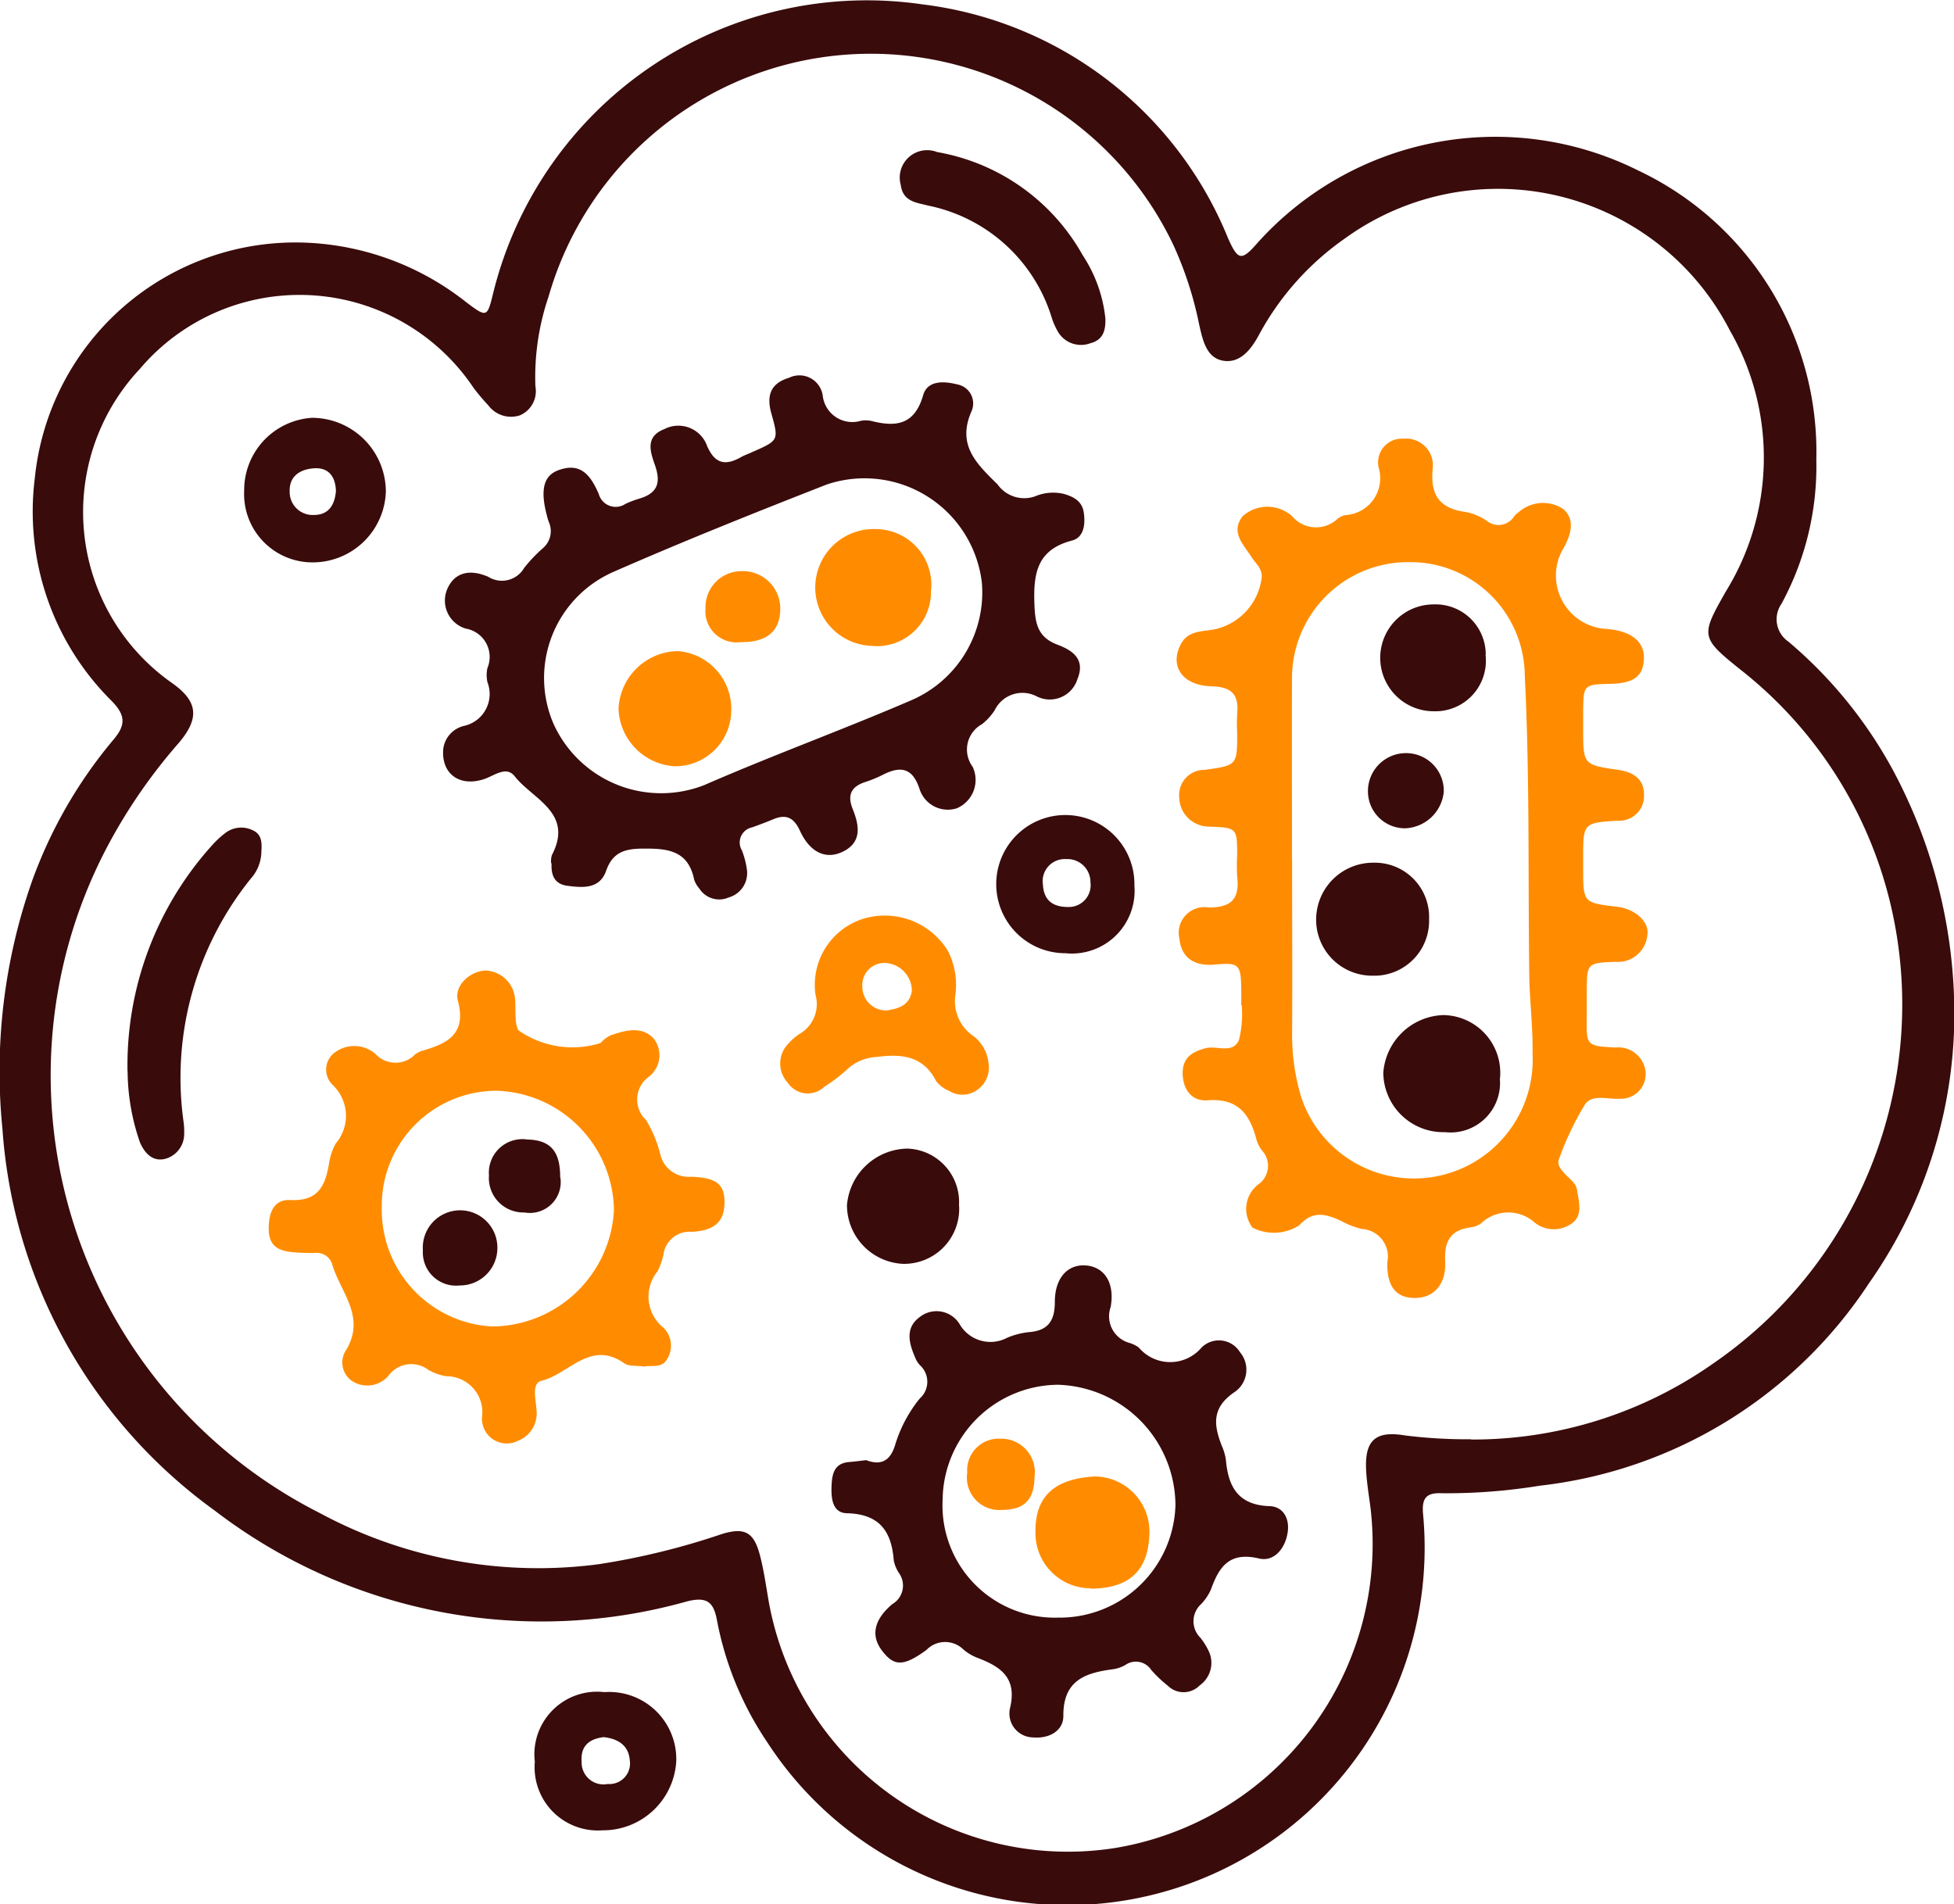<svg xmlns="http://www.w3.org/2000/svg" width="38.036" height="37.066" viewBox="0 0 38.036 37.066">
  <g id="Group_205" data-name="Group 205" transform="translate(-1551.783 -323.534)">
    <path id="Path_1328" data-name="Path 1328" d="M1587.139,332.478a5.615,5.615,0,0,1-.678,2.809.527.527,0,0,0,.135.737,8.677,8.677,0,0,1,2.25,2.927,10.031,10.031,0,0,1,.968,3.848,9.114,9.114,0,0,1-1.653,5.718,8.851,8.851,0,0,1-6.406,3.937,11.307,11.307,0,0,1-1.89.147c-.319-.017-.414.089-.379.426a6.959,6.959,0,0,1-12.769,4.419,6.348,6.348,0,0,1-.979-2.379c-.066-.355-.2-.455-.578-.362a10.454,10.454,0,0,1-9.2-1.769,10.014,10.014,0,0,1-4.13-7.433,11.169,11.169,0,0,1,.575-4.813,9.027,9.027,0,0,1,1.584-2.755c.25-.294.24-.485-.047-.771a5.193,5.193,0,0,1-1.482-4.317,5.1,5.1,0,0,1,5.285-4.589,5.373,5.373,0,0,1,3.1,1.148c.418.317.421.312.54-.174a7.491,7.491,0,0,1,8.353-5.613,7.384,7.384,0,0,1,5.949,4.55c.192.434.262.448.56.109a6.222,6.222,0,0,1,7.423-1.426,6.054,6.054,0,0,1,3.469,5.626m-6.722,19.077a8.14,8.14,0,0,0,4.736-1.495,8.474,8.474,0,0,0,3.511-8.547,8.221,8.221,0,0,0-3-4.943c-.785-.628-.774-.661-.291-1.515a4.962,4.962,0,0,0,.084-5.087,5.075,5.075,0,0,0-7.483-1.8,5.431,5.431,0,0,0-1.681,1.878c-.147.276-.366.572-.709.508-.323-.061-.39-.408-.458-.7a7.01,7.01,0,0,0-.513-1.573,6.523,6.523,0,0,0-12.151,1.024,4.859,4.859,0,0,0-.257,1.748.512.512,0,0,1-.3.565.551.551,0,0,1-.616-.193,4.046,4.046,0,0,1-.287-.34,4.075,4.075,0,0,0-6.5-.366,4.065,4.065,0,0,0,.615,6.1c.519.361.559.688.149,1.173a10.611,10.611,0,0,0-1.3,1.848A9.546,9.546,0,0,0,1558,352.982a8.969,8.969,0,0,0,5.437,1,14.119,14.119,0,0,0,2.391-.585c.446-.139.627-.042.745.4.069.26.109.527.154.793a5.915,5.915,0,0,0,6.789,4.912,6,6,0,0,0,4.947-6.6c-.032-.254-.076-.507-.088-.762-.026-.568.183-.761.754-.665a9.772,9.772,0,0,0,1.29.075" fill="#3a0b0b"/>
    <path id="Path_1329" data-name="Path 1329" d="M1562.192,357.815a1.22,1.22,0,0,1,1.355-1.343,1.307,1.307,0,0,1,1.4,1.342,1.427,1.427,0,0,1-1.435,1.348,1.231,1.231,0,0,1-1.317-1.347m1.339-.467c-.3.037-.452.187-.429.481a.425.425,0,0,0,.509.431.4.4,0,0,0,.428-.461c-.022-.3-.241-.421-.508-.451" fill="#3a0b0b"/>
    <path id="Path_1330" data-name="Path 1330" d="M1575.945,343.1c0-.109,0-.217,0-.325-.009-.472-.048-.508-.512-.465-.409.037-.654-.139-.691-.5a.5.5,0,0,1,.572-.611c.46,0,.6-.187.551-.609a3.621,3.621,0,0,1,0-.4c0-.545,0-.545-.565-.566a.581.581,0,0,1-.563-.574.489.489,0,0,1,.492-.53c.638-.087.638-.09.636-.727a3.6,3.6,0,0,1,0-.363c.036-.371-.1-.526-.5-.537-.563-.015-.811-.384-.607-.8.13-.27.39-.266.623-.3a1.174,1.174,0,0,0,.963-1.03c.006-.168-.121-.262-.2-.386-.151-.242-.414-.475-.174-.793a.723.723,0,0,1,.962-.005.609.609,0,0,0,.893.048.372.372,0,0,1,.146-.066.719.719,0,0,0,.65-.919.461.461,0,0,1,.479-.568.521.521,0,0,1,.572.578c-.053.516.133.781.645.849a1.088,1.088,0,0,1,.408.171.36.36,0,0,0,.531-.085.383.383,0,0,1,.088-.082.714.714,0,0,1,.866-.064c.263.219.134.556-.023.818a1.041,1.041,0,0,0,.816,1.514c.513.027.792.236.78.581s-.2.48-.643.491c-.533.013-.535.015-.539.552v.324c0,.7,0,.7.69.8.284.04.5.183.494.488a.481.481,0,0,1-.516.5c-.67.043-.669.049-.668.733v.2c0,.664,0,.664.663.743.347.042.63.291.586.551a.576.576,0,0,1-.615.521c-.561.018-.562.029-.565.574,0,.163,0,.324,0,.486-.009.573-.01.578.561.607a.534.534,0,0,1,.548.329.481.481,0,0,1-.457.669c-.237.017-.546-.1-.69.116a5.884,5.884,0,0,0-.5,1.051c-.052.125.051.228.137.318s.192.162.212.289c.035.224.115.491-.09.644a.6.6,0,0,1-.725,0,.77.77,0,0,0-1.057.011.456.456,0,0,1-.188.073c-.4.048-.528.268-.507.665.023.448-.225.711-.589.711s-.552-.223-.536-.7a.538.538,0,0,0-.5-.644,1.743,1.743,0,0,1-.413-.162c-.285-.131-.541-.2-.8.09a.914.914,0,0,1-.912.046.6.6,0,0,1,.11-.839.439.439,0,0,0,.069-.668.634.634,0,0,1-.105-.217c-.129-.488-.363-.8-.948-.754-.3.025-.481-.2-.486-.526,0-.309.187-.417.443-.487.221-.06.535.12.654-.164a2.125,2.125,0,0,0,.053-.678Zm.98-2.831h.01c0,1.146.006,2.291,0,3.436a4.176,4.176,0,0,0,.18,1.194,2.312,2.312,0,0,0,4.5-.862c.01-.514-.058-1.022-.064-1.534-.025-1.939.011-3.877-.087-5.816a2.227,2.227,0,0,0-2.252-2.211,2.26,2.26,0,0,0-2.279,2.237c-.005,1.185,0,2.371,0,3.556" fill="#ff8c00"/>
    <path id="Path_1331" data-name="Path 1331" d="M1562.512,340.341a.417.417,0,0,1,.013-.16c.432-.826-.369-1.086-.723-1.536-.166-.212-.4-.008-.6.056-.476.156-.831-.107-.791-.585a.528.528,0,0,1,.408-.453.635.635,0,0,0,.453-.848.63.63,0,0,1,0-.28.559.559,0,0,0-.423-.765.57.57,0,0,1-.368-.75c.128-.319.409-.429.805-.259a.5.5,0,0,0,.7-.172,2.943,2.943,0,0,1,.361-.381.436.436,0,0,0,.119-.514.912.912,0,0,1-.035-.116c-.138-.515-.069-.8.248-.9.432-.149.616.146.759.47a.341.341,0,0,0,.52.194,1.974,1.974,0,0,1,.263-.1c.346-.1.434-.293.316-.639-.086-.253-.214-.564.179-.717a.594.594,0,0,1,.832.331c.156.355.361.383.66.215.07-.039.148-.065.222-.1.515-.227.514-.227.366-.757-.1-.365.005-.585.348-.688a.458.458,0,0,1,.654.347.579.579,0,0,0,.738.492.543.543,0,0,1,.2,0c.482.124.849.086,1.017-.5.085-.294.41-.274.666-.209a.377.377,0,0,1,.282.507c-.3.665.081,1.027.5,1.439a.636.636,0,0,0,.734.231.9.9,0,0,1,.556-.046c.193.056.354.14.388.36s.008.487-.228.548c-.684.178-.755.64-.732,1.244.014.383.068.64.453.785.29.109.544.282.384.668a.563.563,0,0,1-.793.336.6.6,0,0,0-.819.273,1.14,1.14,0,0,1-.245.268.563.563,0,0,0-.183.829.6.6,0,0,1-.309.809.577.577,0,0,1-.719-.36c-.137-.435-.375-.471-.731-.287a2.347,2.347,0,0,1-.336.137c-.274.091-.348.255-.238.528.128.319.185.65-.206.832-.331.153-.635,0-.826-.42-.114-.246-.264-.322-.512-.218-.137.057-.276.109-.415.159a.3.3,0,0,0-.2.447,1.621,1.621,0,0,1,.1.39.492.492,0,0,1-.356.527.458.458,0,0,1-.572-.173.523.523,0,0,1-.1-.171c-.115-.571-.516-.612-1-.606-.356,0-.589.075-.714.431s-.448.332-.75.293c-.257-.032-.324-.208-.312-.437m8.376-5.461a2.3,2.3,0,0,0-3.022-1.913c-1.392.545-2.782,1.1-4.15,1.7a2.255,2.255,0,0,0-1.17,2.949,2.3,2.3,0,0,0,2.941,1.2c1.333-.582,2.7-1.078,4.038-1.655a2.286,2.286,0,0,0,1.363-2.281" fill="#3a0b0b"/>
    <path id="Path_1332" data-name="Path 1332" d="M1568.656,351.962c.339.12.481-.058.557-.32a2.66,2.66,0,0,1,.474-.886.434.434,0,0,0,.005-.646.45.45,0,0,1-.088-.135c-.125-.285-.213-.591.085-.806a.526.526,0,0,1,.782.154.692.692,0,0,0,.915.252,1.506,1.506,0,0,1,.43-.111c.373-.029.5-.225.5-.587,0-.468.25-.733.595-.711.368.023.577.339.492.809a.538.538,0,0,0,.367.7.591.591,0,0,1,.181.09.8.8,0,0,0,1.221,0,.48.48,0,0,1,.748.09.528.528,0,0,1-.124.789c-.437.307-.383.646-.225,1.045a1,1,0,0,1,.076.272c.046.525.248.871.85.891.26.008.389.233.353.5-.044.322-.266.589-.559.519-.568-.135-.773.15-.932.592a.956.956,0,0,1-.2.3.45.45,0,0,0-.008.652,1.318,1.318,0,0,1,.168.275.535.535,0,0,1-.182.65.437.437,0,0,1-.622.007,2.45,2.45,0,0,1-.322-.306.356.356,0,0,0-.5-.1.675.675,0,0,1-.227.083c-.546.071-.99.207-.984.914,0,.293-.287.447-.6.415a.465.465,0,0,1-.437-.575c.138-.584-.181-.8-.629-.971a.948.948,0,0,1-.278-.163.506.506,0,0,0-.721.007c-.453.33-.632.318-.863.016-.22-.286-.168-.6.2-.909a.418.418,0,0,0,.135-.594.687.687,0,0,1-.109-.259c-.043-.568-.281-.9-.91-.915-.289-.006-.31-.3-.3-.535s.053-.438.343-.462c.12-.01.24-.026.336-.037m3.752,3.066a2.255,2.255,0,0,0,2.263-2.19,2.358,2.358,0,0,0-2.29-2.343,2.264,2.264,0,0,0-2.242,2.232,2.185,2.185,0,0,0,2.269,2.3" fill="#3a0b0b"/>
    <path id="Path_1333" data-name="Path 1333" d="M1564.325,350.134c-.152-.021-.3,0-.387-.06-.659-.47-1.082.21-1.613.337-.2.048-.11.362-.1.556a.572.572,0,0,1-.36.613.483.483,0,0,1-.7-.457.7.7,0,0,0-.7-.8,1.057,1.057,0,0,1-.341-.122.549.549,0,0,0-.779.113.545.545,0,0,1-.671.125.436.436,0,0,1-.167-.605c.414-.656-.091-1.135-.255-1.68a.31.31,0,0,0-.337-.23,4.38,4.38,0,0,1-.444-.017c-.266-.026-.454-.116-.457-.444s.1-.586.421-.57c.55.028.683-.287.754-.72a1.154,1.154,0,0,1,.13-.381.829.829,0,0,0-.065-1.144.413.413,0,0,1,.037-.62.634.634,0,0,1,.792.013.532.532,0,0,0,.783.015.466.466,0,0,1,.145-.071c.486-.141.856-.325.685-.971-.079-.3.244-.578.537-.588a.6.6,0,0,1,.577.564c.012.12,0,.243.012.363a.58.58,0,0,0,.049.234,1.832,1.832,0,0,0,1.6.251.676.676,0,0,1,.19-.147c.283-.1.6-.189.834.044a.527.527,0,0,1-.091.765.547.547,0,0,0-.048.833,2.4,2.4,0,0,1,.28.668.565.565,0,0,0,.594.439c.505.016.661.149.656.508s-.185.54-.636.564a.511.511,0,0,0-.55.425,1.306,1.306,0,0,1-.117.344.775.775,0,0,0,.118,1.1.493.493,0,0,1,.07.605c-.1.191-.309.115-.443.15m-5.113-3.1a2.272,2.272,0,0,0,2.139,2.318,2.39,2.39,0,0,0,2.38-2.26,2.359,2.359,0,0,0-2.277-2.328,2.236,2.236,0,0,0-2.242,2.27" fill="#ff8c00"/>
    <path id="Path_1334" data-name="Path 1334" d="M1570.379,342.91a.822.822,0,0,0,.364.8.765.765,0,0,1,.283.521.53.53,0,0,1-.231.526.49.49,0,0,1-.536.012.6.6,0,0,1-.254-.193c-.255-.492-.668-.531-1.152-.468a.9.9,0,0,0-.576.239,3.325,3.325,0,0,1-.448.342.468.468,0,0,1-.711-.078.55.55,0,0,1,.018-.769.967.967,0,0,1,.214-.184.67.67,0,0,0,.308-.759,1.348,1.348,0,0,1,.926-1.48,1.442,1.442,0,0,1,1.65.623,1.464,1.464,0,0,1,.145.868m-1.332.292c.228-.033.447-.1.486-.384a.545.545,0,0,0-.5-.538.43.43,0,0,0-.464.456.461.461,0,0,0,.478.466" fill="#ff8c00"/>
    <path id="Path_1335" data-name="Path 1335" d="M1554.265,344.384a6.393,6.393,0,0,1,1.667-4.419,1.8,1.8,0,0,1,.238-.217.509.509,0,0,1,.536-.051c.2.093.17.287.163.461a.8.8,0,0,1-.2.474,6.176,6.176,0,0,0-1.314,4.73,1.3,1.3,0,0,1,.013.241.5.5,0,0,1-.36.486c-.257.069-.411-.114-.5-.316a4.278,4.278,0,0,1-.241-1.389" fill="#3a0b0b"/>
    <path id="Path_1336" data-name="Path 1336" d="M1556.536,333.08a1.41,1.41,0,0,1,1.319-1.413,1.44,1.44,0,0,1,1.439,1.438,1.425,1.425,0,0,1-1.409,1.376,1.331,1.331,0,0,1-1.349-1.4m1.786.011c-.01-.3-.158-.462-.431-.442s-.481.158-.469.453a.447.447,0,0,0,.473.455c.3,0,.407-.217.427-.466" fill="#3a0b0b"/>
    <path id="Path_1337" data-name="Path 1337" d="M1573.3,329.745c.006.221-.046.407-.289.469a.521.521,0,0,1-.633-.22,1.36,1.36,0,0,1-.128-.295,3.174,3.174,0,0,0-2.4-2.163c-.228-.06-.489-.074-.533-.4a.534.534,0,0,1,.709-.642,4.038,4.038,0,0,1,2.833,2.009,2.746,2.746,0,0,1,.442,1.24" fill="#3a0b0b"/>
    <path id="Path_1338" data-name="Path 1338" d="M1573.865,340.772a1.222,1.222,0,0,1-1.343,1.317,1.345,1.345,0,1,1,1.343-1.317m-1.278.417a.424.424,0,0,0,.422-.483.447.447,0,0,0-.471-.449.43.43,0,0,0-.454.494c.014.281.164.442.5.438" fill="#3a0b0b"/>
    <path id="Path_1339" data-name="Path 1339" d="M1570.452,346.992a1.071,1.071,0,0,1-1.1,1.143,1.145,1.145,0,0,1-1.082-1.143,1.2,1.2,0,0,1,1.181-1.1,1.042,1.042,0,0,1,1,1.1" fill="#3a0b0b"/>
    <path id="Path_1340" data-name="Path 1340" d="M1580.979,344.532a.963.963,0,0,1-1.069,1.04,1.168,1.168,0,0,1-1.2-1.159,1.212,1.212,0,0,1,1.171-1.12,1.124,1.124,0,0,1,1.1,1.239" fill="#3a0b0b"/>
    <path id="Path_1341" data-name="Path 1341" d="M1578.547,342.525a1.09,1.09,0,0,1-1.144-1.056,1.109,1.109,0,0,1,1.111-1.142,1.057,1.057,0,0,1,1.087,1.1,1.067,1.067,0,0,1-1.054,1.1" fill="#3a0b0b"/>
    <path id="Path_1342" data-name="Path 1342" d="M1580.7,336.279a.983.983,0,0,1-1.01,1.1,1.04,1.04,0,1,1,0-2.08.977.977,0,0,1,1.014.98" fill="#3a0b0b"/>
    <path id="Path_1343" data-name="Path 1343" d="M1579.15,338.194a.733.733,0,0,1,.737.753.786.786,0,0,1-.748.71.72.72,0,0,1-.728-.71.74.74,0,0,1,.739-.753" fill="#3a0b0b"/>
    <path id="Path_1344" data-name="Path 1344" d="M1569.905,335.041a1.051,1.051,0,0,1-1.159,1.065,1.137,1.137,0,1,1,.088-2.273,1.083,1.083,0,0,1,1.071,1.208" fill="#ff8c00"/>
    <path id="Path_1345" data-name="Path 1345" d="M1566.017,337.379a1.092,1.092,0,0,1-1.086,1.071,1.162,1.162,0,0,1-1.108-1.122,1.176,1.176,0,0,1,1.153-1.12,1.126,1.126,0,0,1,1.041,1.171" fill="#ff8c00"/>
    <path id="Path_1346" data-name="Path 1346" d="M1566.2,336.033a.606.606,0,0,1-.684-.654.7.7,0,0,1,.7-.727.728.728,0,0,1,.756.724c0,.444-.261.664-.77.657" fill="#ff8c00"/>
    <path id="Path_1347" data-name="Path 1347" d="M1573.017,354.451a1.074,1.074,0,0,1-1.078-1.077c-.015-.753.414-1.055,1.148-1.1a1.074,1.074,0,0,1,1.071,1.084c-.011.739-.38,1.094-1.141,1.1" fill="#ff8c00"/>
    <path id="Path_1348" data-name="Path 1348" d="M1571.921,352.281c-.007.448-.2.645-.637.644a.63.63,0,0,1-.673-.724.614.614,0,0,1,.648-.662.652.652,0,0,1,.662.742" fill="#ff8c00"/>
    <path id="Path_1349" data-name="Path 1349" d="M1560.731,348.556a.646.646,0,0,1-.716-.683.726.726,0,1,1,1.45-.056.729.729,0,0,1-.734.739" fill="#3a0b0b"/>
    <path id="Path_1350" data-name="Path 1350" d="M1562.691,346.454a.6.6,0,0,1-.7.681.67.67,0,0,1-.69-.72.653.653,0,0,1,.747-.7c.451.011.642.23.639.736" fill="#3a0b0b"/>
  </g>
</svg>
